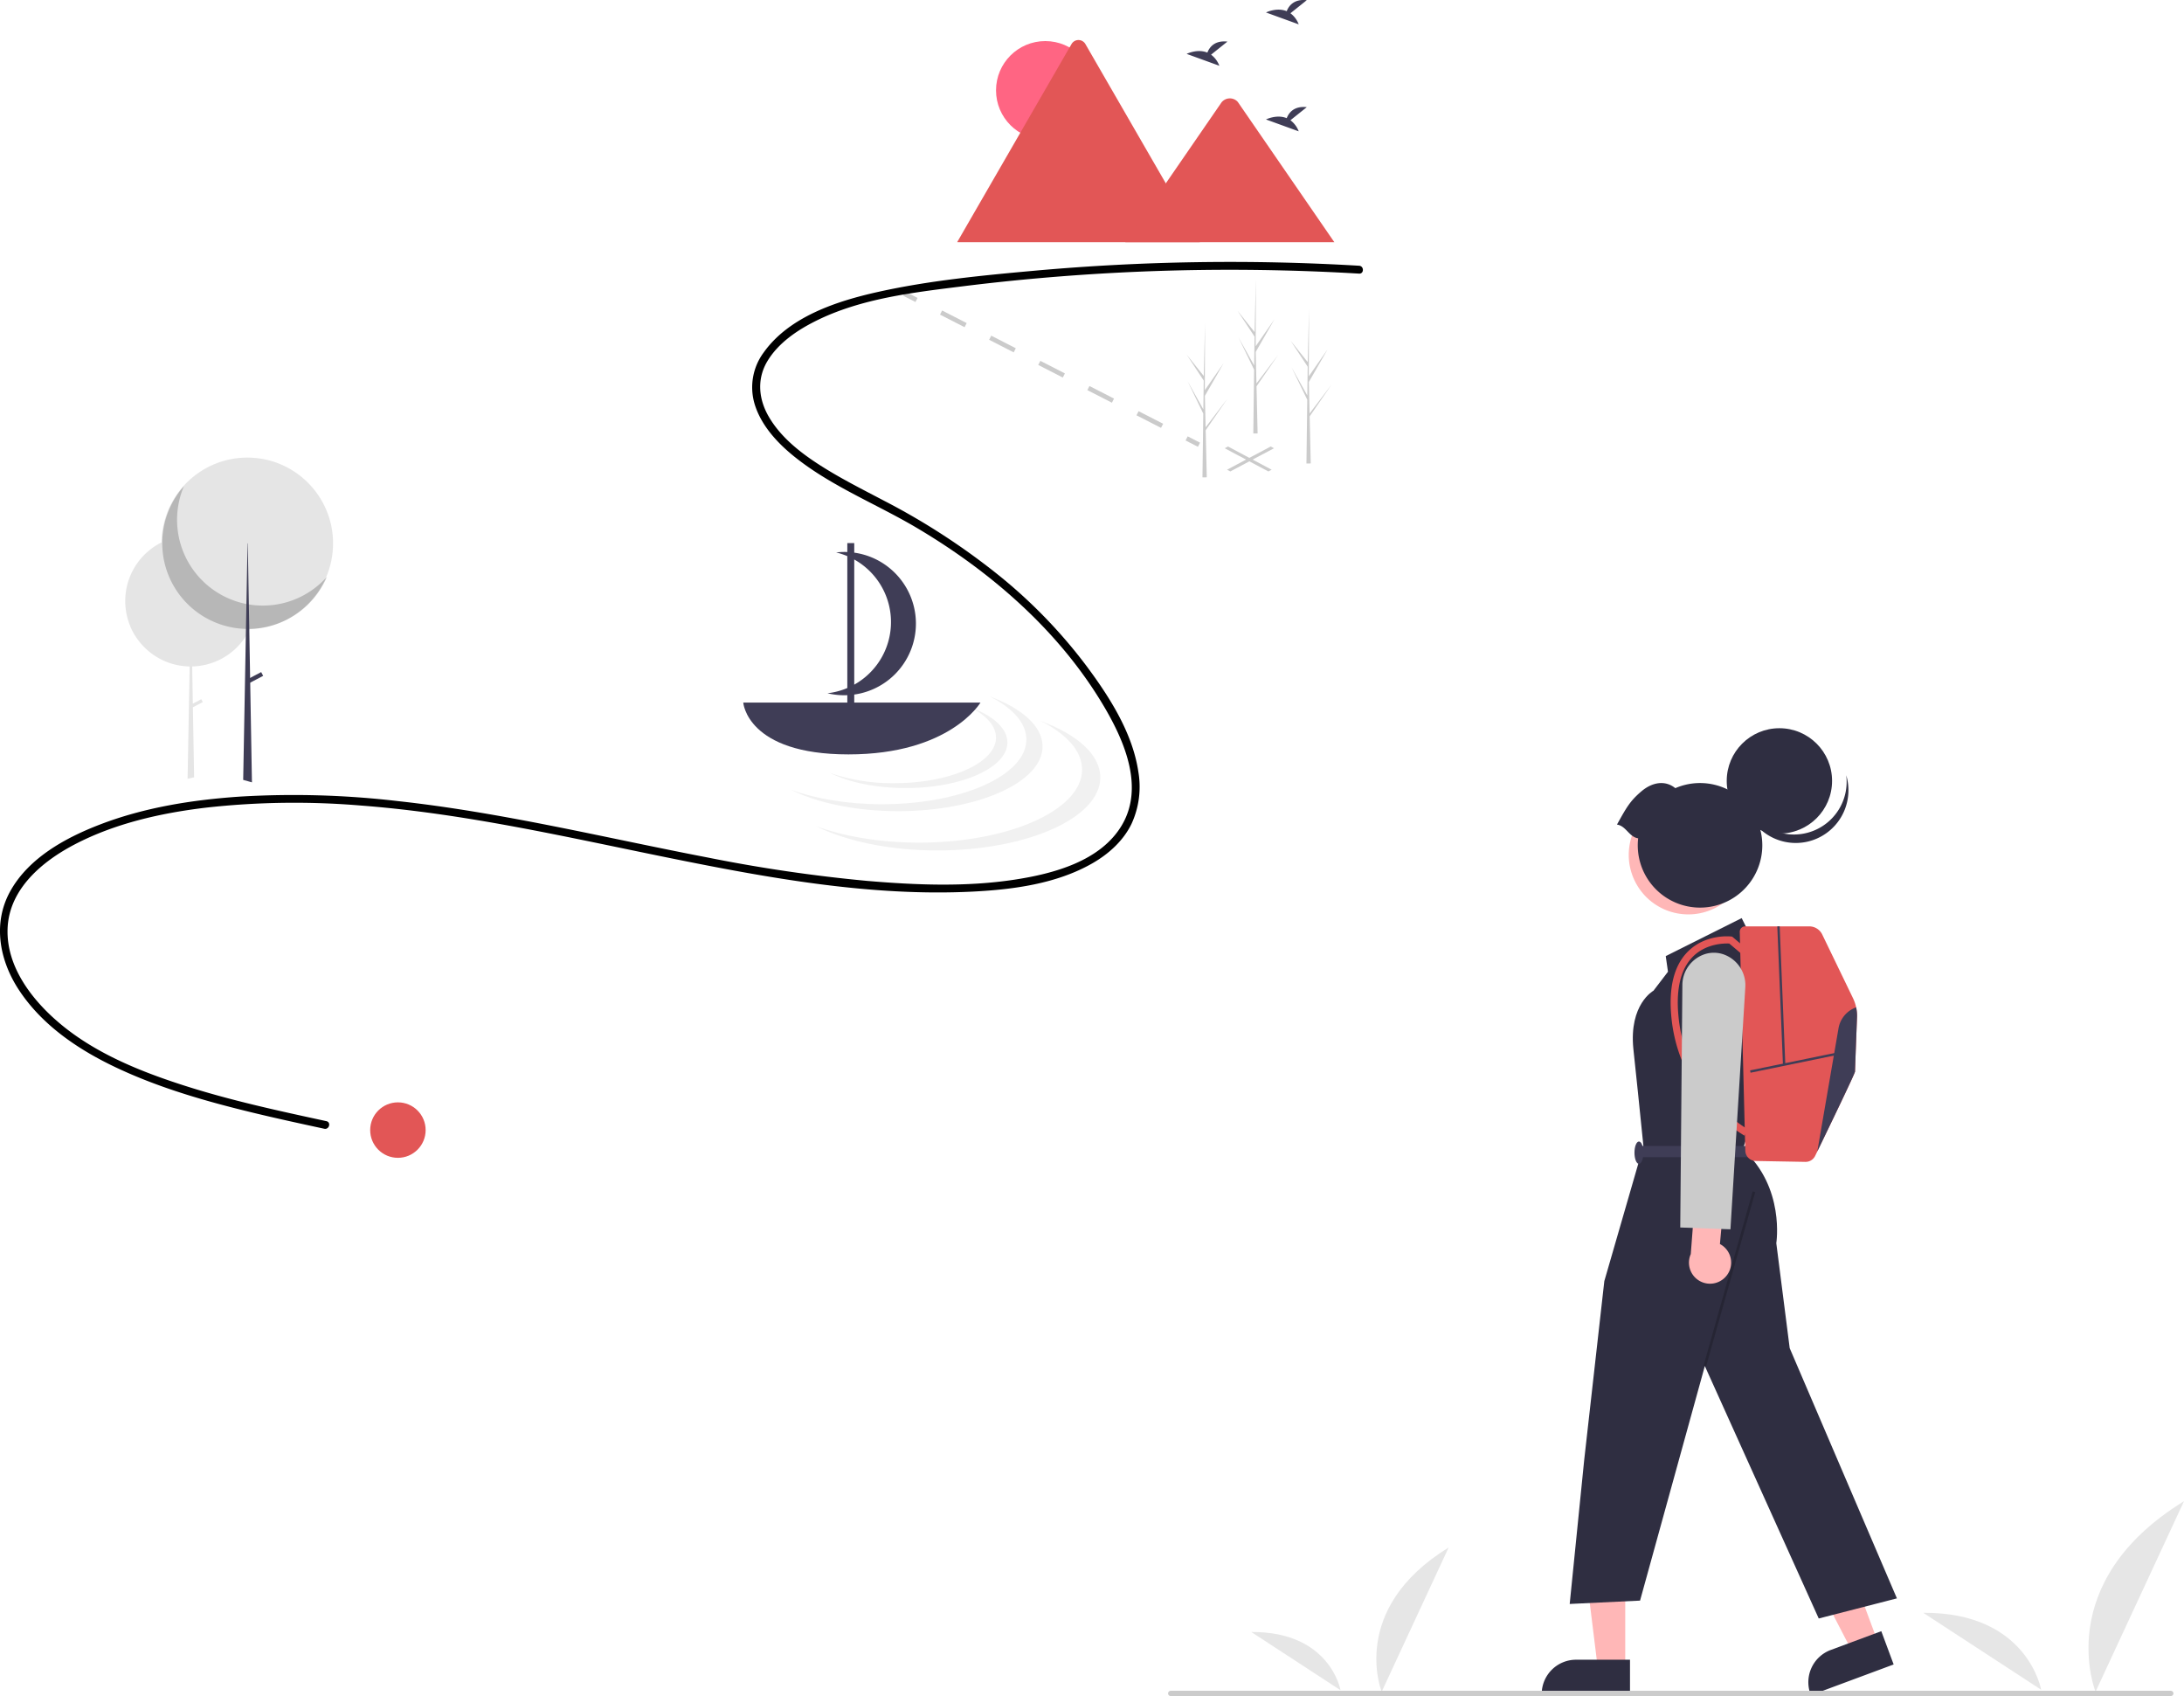 <svg id="ac9d9db3-c976-41a1-a1c2-ce888a7912c8" data-name="Layer 1" xmlns="http://www.w3.org/2000/svg" width="832.028" height="646" viewBox="0 0 832.028 646"><path id="efdf5e1f-6b90-40c1-9274-afa2b16f39be" data-name="Path 482" d="M710.363,771.357s-12.753-31.391,25.505-54.934Z" transform="translate(-183.986 -127)" fill="#e6e6e6"/><path id="af7fe47f-56e6-4bb6-aa0f-d6efaf86a160" data-name="Path 483" d="M694.68,770.786s-3.89-22.374-34-22.182Z" transform="translate(-183.986 -127)" fill="#e6e6e6"/><path id="a08d42bc-6ae2-46d7-9736-aba59e52cc48" data-name="Path 482" d="M982.319,771.357s-16.848-41.472,33.696-72.575Z" transform="translate(-183.986 -127)" fill="#e6e6e6"/><path id="bafd7749-4c33-42a1-9524-e744b9f16454" data-name="Path 483" d="M961.598,770.602s-5.139-29.559-44.919-29.305" transform="translate(-183.986 -127)" fill="#e6e6e6"/><polygon points="483.215 179.569 466.576 170.731 467.821 170.069 484.46 178.908 483.215 179.569" fill="#cbcbcb"/><polygon points="468.701 179.569 467.457 178.908 484.095 170.069 485.34 170.731 468.701 179.569" fill="#cbcbcb"/><rect x="529.915" y="237.409" width="1.761" height="5.282" transform="translate(-108.891 475.961) rotate(-62.868)" fill="#cbcbcb"/><path d="M626.3,289.978l-9.356-4.794.803-1.567,9.356,4.794Zm-18.711-9.588-9.356-4.794.803-1.567,9.356,4.794Zm-18.711-9.588-9.356-4.794.803-1.567,9.356,4.794Zm-18.711-9.588-9.356-4.794.803-1.567,9.356,4.794Zm-18.711-9.588-9.356-4.794.803-1.567,9.356,4.794Z" transform="translate(-183.986 -127)" fill="#cbcbcb"/><rect x="637.527" y="292.552" width="1.761" height="5.282" transform="translate(-99.431 601.726) rotate(-62.868)" fill="#cbcbcb"/><path d="M281.557,355.92q0,.825-.053,1.636a24.782,24.782,0,0,1-2.322,8.997c-.01.024-.022.047-.033.069-.062.131-.126.262-.191.391a24.488,24.488,0,0,1-1.319,2.327,24.903,24.903,0,0,1-20.438,11.502l.247,14.177,3.215-1.693.574,1.091-3.765,1.982.46,26.33.005.352-2.486.553.005-.353.783-42.438a24.854,24.854,0,0,1-17.584-7.651c-.157-.162-.312-.329-.464-.495l-.017-.019a24.956,24.956,0,0,1-4.541-7.027c.024.028.05.053.074.081a24.934,24.934,0,0,1,11.822-32.13c.086-.043.174-.084.26-.128a24.953,24.953,0,0,1,32.328,9.814c.152.255.298.515.44.777A24.798,24.798,0,0,1,281.557,355.92Z" transform="translate(-183.986 -127)" fill="#e5e5e5"/><circle cx="94.215" cy="206.962" r="32.674" fill="#e5e5e5"/><path d="M254.076,312.138a32.677,32.677,0,0,0,54.445,34.581,32.677,32.677,0,1,1-54.445-34.581Z" transform="translate(-183.986 -127)" opacity="0.2" style="isolation:isolate"/><polygon points="95.983 297.986 92.646 297.05 92.653 296.691 93.653 242.341 93.703 239.631 93.704 239.552 93.879 230.056 94.132 216.293 94.132 216.291 94.304 206.962 94.396 206.962 94.572 217.069 94.801 230.224 94.965 239.558 94.965 239.627 94.972 240.012 94.972 240.014 95.289 258.209 95.322 260.017 95.977 297.624 95.983 297.986" fill="#3f3d56"/><rect x="278.112" y="384.319" width="6.104" height="1.616" transform="translate(-331.028 48.327) rotate(-27.766)" fill="#3f3d56"/><path d="M701.755,228.216a832.274,832.274,0,0,0-123.751,1.902c-19.832,1.793-39.979,3.729-59.444,8.055-15.679,3.484-33.875,9.374-43.644,23.09a22.291,22.291,0,0,0-3.48,19.514c2.329,7.819,8.124,14.328,14.294,19.426,14.203,11.733,31.825,18.561,47.565,27.882,28.74,17.02,55.043,39.96,71.926,69.101,7.429,12.823,14.496,29.874,6.224,44.004-8.104,13.843-26.196,18.612-40.95,20.861-18.493,2.819-37.541,2.054-56.111.476a584.648,584.648,0,0,1-60.651-8.883c-39.275-7.541-78.192-17.135-118.013-21.497a341.781,341.781,0,0,0-60.17-1.74c-18.124,1.223-36.404,4.089-53.43,10.625-13.12,5.036-27.106,12.655-34.193,25.362-6.832,12.249-4.167,26.374,3.272,37.675,8.95,13.598,22.907,22.915,37.418,29.726,16.522,7.754,34.193,12.78,51.887,17.055,8.974,2.168,17.996,4.128,27.02,6.077,1.882.407,2.687-2.485.798-2.893-18.196-3.932-36.445-7.877-54.189-13.568-16.42-5.267-33.225-12.014-46.672-23.074-10.879-8.948-21.222-22.017-20.58-36.876.647-14.979,13.215-25.438,25.534-31.876,15.395-8.045,32.885-11.964,50.024-14.012a303.937,303.937,0,0,1,59.09-.804c39.727,3.023,78.566,12.072,117.516,19.966,37.84,7.668,76.86,14.769,115.639,12.802,15.37-.78,31.839-2.982,45.41-10.74,6.214-3.552,11.816-8.562,14.974-15.081a33.774,33.774,0,0,0,2.581-19.845c-2.201-14.77-10.973-28.466-19.726-40.23a194.417,194.417,0,0,0-33.14-34.328,261.405,261.405,0,0,0-43.849-28.565c-8.238-4.337-16.593-8.508-24.445-13.532-7.528-4.817-14.953-10.613-19.55-18.432-3.976-6.763-4.705-14.482-.564-21.342,4.189-6.938,11.405-11.777,18.522-15.313,17.146-8.519,37.08-10.8,55.839-13.136a825.914,825.914,0,0,1,121.451-6.055q14.794.348,29.569,1.225c1.929.113,1.922-2.887,0-3Z" transform="translate(-183.986 -127)"/><path d="M675.593,132.052l6.229-4.982c-4.839-.534-6.828,2.105-7.642,4.194-3.781-1.57-7.896.488-7.896.488l12.464,4.525A9.432,9.432,0,0,0,675.593,132.052Z" transform="translate(-183.986 -127)" fill="#3f3d56"/><path d="M645.361,147.825l6.229-4.982c-4.839-.534-6.828,2.105-7.642,4.194-3.781-1.57-7.896.488-7.896.488l12.464,4.525A9.432,9.432,0,0,0,645.361,147.825Z" transform="translate(-183.986 -127)" fill="#3f3d56"/><path d="M675.593,172.8l6.229-4.982c-4.839-.534-6.828,2.105-7.642,4.194-3.781-1.57-7.896.488-7.896.488l12.464,4.525A9.432,9.432,0,0,0,675.593,172.8Z" transform="translate(-183.986 -127)" fill="#3f3d56"/><g id="e2dfab6d-8627-4cc0-b13e-69de57259a01" data-name="Group 27"><circle id="bedd3b2f-f695-46eb-9812-80ad4d1341b6" data-name="Ellipse 7" cx="398.219" cy="34.413" r="18.768" fill="#ff6583"/><path id="efdddea5-7f44-48b8-bec9-83339a7f085f" data-name="Path 63" d="M641.059,219.247H548.986a1.885,1.885,0,0,1-.344-.027L592.189,143.796a3.048,3.048,0,0,1,5.307,0l29.224,50.614,1.4,2.422Z" transform="translate(-183.986 -127)" fill="#e25656"/><path id="f8d22fd6-a75d-4da9-80c1-fba8d7f50740" data-name="Path 65" d="M692.321,219.248H612.687l15.431-22.414,1.11-1.615,20.108-29.21a4.069,4.069,0,0,1,6.044-.361,3.638,3.638,0,0,1,.29.361Z" transform="translate(-183.986 -127)" fill="#e25656"/></g><path d="M560.96,392.235c8.727,4.362,14.04,10.123,14.04,16.442,0,13.612-24.631,24.647-55.015,24.647-13.21,0-25.329-2.088-34.813-5.564,10.073,5.035,24.695,8.205,40.975,8.205,30.384,0,55.015-11.035,55.015-24.647C581.163,403.623,573.29,396.755,560.96,392.235Z" transform="translate(-183.986 -127)" fill="#f1f1f1"/><path d="M580.373,401.585c9.848,4.922,15.843,11.423,15.843,18.553,0,15.36-27.793,27.811-62.078,27.811-14.906,0-28.581-2.356-39.282-6.278,11.366,5.681,27.865,9.258,46.235,9.258,34.284,0,62.078-12.451,62.078-27.811C603.169,414.436,594.285,406.685,580.373,401.585Z" transform="translate(-183.986 -127)" fill="#f1f1f1"/><path d="M553.531,396.353c6.149,3.073,9.892,7.132,9.892,11.584,0,9.59-17.353,17.364-38.759,17.364a72.801,72.801,0,0,1-24.527-3.92c7.097,3.547,17.398,5.781,28.868,5.781,21.406,0,38.76-7.774,38.76-17.364C567.764,404.377,562.218,399.538,553.531,396.353Z" transform="translate(-183.986 -127)" fill="#f1f1f1"/><path d="M467.141,394.593s1.351,19.749,40.082,19.749,50.294-19.749,50.294-19.749Z" transform="translate(-183.986 -127)" fill="#3f3d56"/><path d="M522.115,342.777a27.187,27.187,0,0,0-19.584-5.357A27.282,27.282,0,0,1,499.227,391.05a27.288,27.288,0,0,0,22.888-48.272Z" transform="translate(-183.986 -127)" fill="#3f3d56"/><rect x="322.796" y="206.856" width="2.641" height="62.858" fill="#3f3d56"/><path d="M682.969,287.153l-.014-.024-.036-1.535,8.273-12.011-8.263,10.862-.03.325-.283-12.277,7.146-12.453-7.166,10.296.075-25.435-0-.085-.002.083-.474,20.046-6.512-8.143,6.491,9.87-.142,10.982-5.993-10.718,5.971,12.332-.08,6.106-.219,16.917-.016,1.264q.828.006,1.639-.028l-.375-16.249Z" transform="translate(-183.986 -127)" fill="#cbcbcb"/><path d="M643.359,292.434l-.014-.024-.036-1.535,8.273-12.011-8.263,10.862-.03.325-.283-12.277,7.146-12.453L642.986,275.616l.075-25.435-0-.085-.002.083-.474,20.046-6.512-8.143,6.491,9.87-.142,10.982-5.993-10.718,5.971,12.332-.08,6.106-.219,16.917-.016,1.264q.828.006,1.639-.028l-.375-16.249Z" transform="translate(-183.986 -127)" fill="#cbcbcb"/><path d="M662.724,275.71l-.014-.024-.036-1.535,8.273-12.011-8.263,10.862-.03.325-.283-12.277,7.146-12.453-7.166,10.296.075-25.435-0-.085-.002.083-.474,20.046-6.512-8.143,6.491,9.87-.142,10.982-5.993-10.718,5.971,12.332-.08,6.106-.219,16.917-.016,1.264q.828.006,1.639-.028l-.375-16.249Z" transform="translate(-183.986 -127)" fill="#cbcbcb"/><circle cx="151.59" cy="430.437" r="10.563" fill="#e25656"/><polygon points="715.399 625.419 705.62 629.052 686.952 593.062 701.385 587.7 715.399 625.419" fill="#ffb7b7"/><path d="M905.401,760.971,873.869,772.686l-.148-.399a13.093,13.093,0,0,1,7.713-16.833l.001-0,19.258-7.155Z" transform="translate(-183.986 -127)" fill="#2f2e41"/><polygon points="619.162 635.574 608.73 635.573 603.767 595.335 619.164 595.336 619.162 635.574" fill="#ffb7b7"/><path d="M804.958,772.686l-33.638-.001v-.425A13.093,13.093,0,0,1,784.413,759.167h.001l20.545.001Z" transform="translate(-183.986 -127)" fill="#2f2e41"/><path d="M850.91,483.505l-3.404-6.807-28.931,14.466.851,5.956-5.531,7.233s-9.36,5.106-7.658,22.124l1.702,16.168,2.127,20.848L795.174,614.972l-7.658,68.074-5.531,54.884,26.804-1.276L833.466,647.307l43.397,96.154,29.782-7.658-40.844-95.303-5.106-39.993s3.404-21.273-12.764-35.739l2.553-7.658v-9.437l8.509-45.022Z" transform="translate(-183.986 -127)" fill="#2f2e41"/><rect x="808.345" y="613.621" width="68.961" height="1" transform="translate(-161.014 1131.589) rotate(-74.249)" opacity="0.2"/><rect x="624.378" y="436.491" width="41.695" height="4.255" fill="#3f3d56"/><ellipse cx="624.378" cy="439.044" rx="1.702" ry="4.255" fill="#3f3d56"/><circle cx="827.167" cy="452.598" r="22.682" transform="translate(-299.713 325.223) rotate(-28.663)" fill="#ffb7b7"/><circle cx="677.889" cy="297.435" r="20.066" fill="#2f2e41"/><path d="M887.339,422.285a20.067,20.067,0,1,1-39.143,8.229,20.067,20.067,0,0,0,39.143-8.229Z" transform="translate(-183.986 -127)" fill="#2f2e41"/><path d="M808.067,446.3A23.724,23.724,0,1,0,822.224,427.201c-3.963-3.196-8.876-2.205-12.87,1.167-4.517,3.814-5.857,6.433-9.36,12.705C803.439,441.556,804.622,445.817,808.067,446.3Z" transform="translate(-183.986 -127)" fill="#2f2e41"/><path d="M891.441,514.511c-.254,6.722-.757,19.953-.757,20.628,0,.712-10.031,21.48-14.364,30.419v.005c-.308.63-.585,1.201-.83,1.704a4.029,4.029,0,0,1-3.703,2.275l-18.937-.34a4.036,4.036,0,0,1-3.966-3.934l-2.112-83.315a2.06,2.06,0,0,1,2.058-2.112h24.422a5.491,5.491,0,0,1,4.941,3.1l11.721,24.25a15.499,15.499,0,0,1,1.528,7.32Z" transform="translate(-183.986 -127)" fill="#e25656"/><path d="M848.555,559.551a54.232,54.232,0,0,1-12.939-10.935,60.008,60.008,0,0,1-14.955-34.888c-.963-11.072,1.234-19.303,6.53-24.463,6.732-6.559,15.894-5.606,16.281-5.562l.41.046,6.208,5.253-1.757,2.076-5.554-4.7c-1.7-.085-8.641-.103-13.712,4.856-4.667,4.565-6.584,12.054-5.696,22.258a57.308,57.308,0,0,0,14.208,33.237,52.657,52.657,0,0,0,12.29,10.44Z" transform="translate(-183.986 -127)" fill="#e25656"/><rect x="850.451" y="531.287" width="33.78" height="0.906" transform="translate(-273.229 58.368) rotate(-11.606)" fill="#3f3d56"/><rect x="862.154" y="479.819" width="0.907" height="52.695" transform="translate(-203.912 -91.398) rotate(-2.337)" fill="#3f3d56"/><path d="M891.441,514.511c-.254,6.722-.757,19.953-.757,20.628,0,.712-10.031,21.48-14.364,30.419l8.077-46.899a10.338,10.338,0,0,1,6.713-7.973A15.215,15.215,0,0,1,891.441,514.511Z" transform="translate(-183.986 -127)" fill="#3f3d56"/><path d="M841.815,612.8a7.979,7.979,0,0,0-2.595-11.957l1.642-18.16-10.792-3.689-1.958,25.677a8.022,8.022,0,0,0,13.704,8.128Z" transform="translate(-183.986 -127)" fill="#ffb7b7"/><path d="M843.225,595.228l-19.123-.693.809-92.222a12.449,12.449,0,0,1,8.433-11.848,11.309,11.309,0,0,1,7.113-.006,12.45,12.45,0,0,1,8.422,12.742Z" transform="translate(-183.986 -127)" fill="#cbcbcb"/><path d="M1010.987,773h-381a1,1,0,0,1,0-2h381a1,1,0,0,1,0,2Z" transform="translate(-183.986 -127)" fill="#cbcbcb"/></svg>